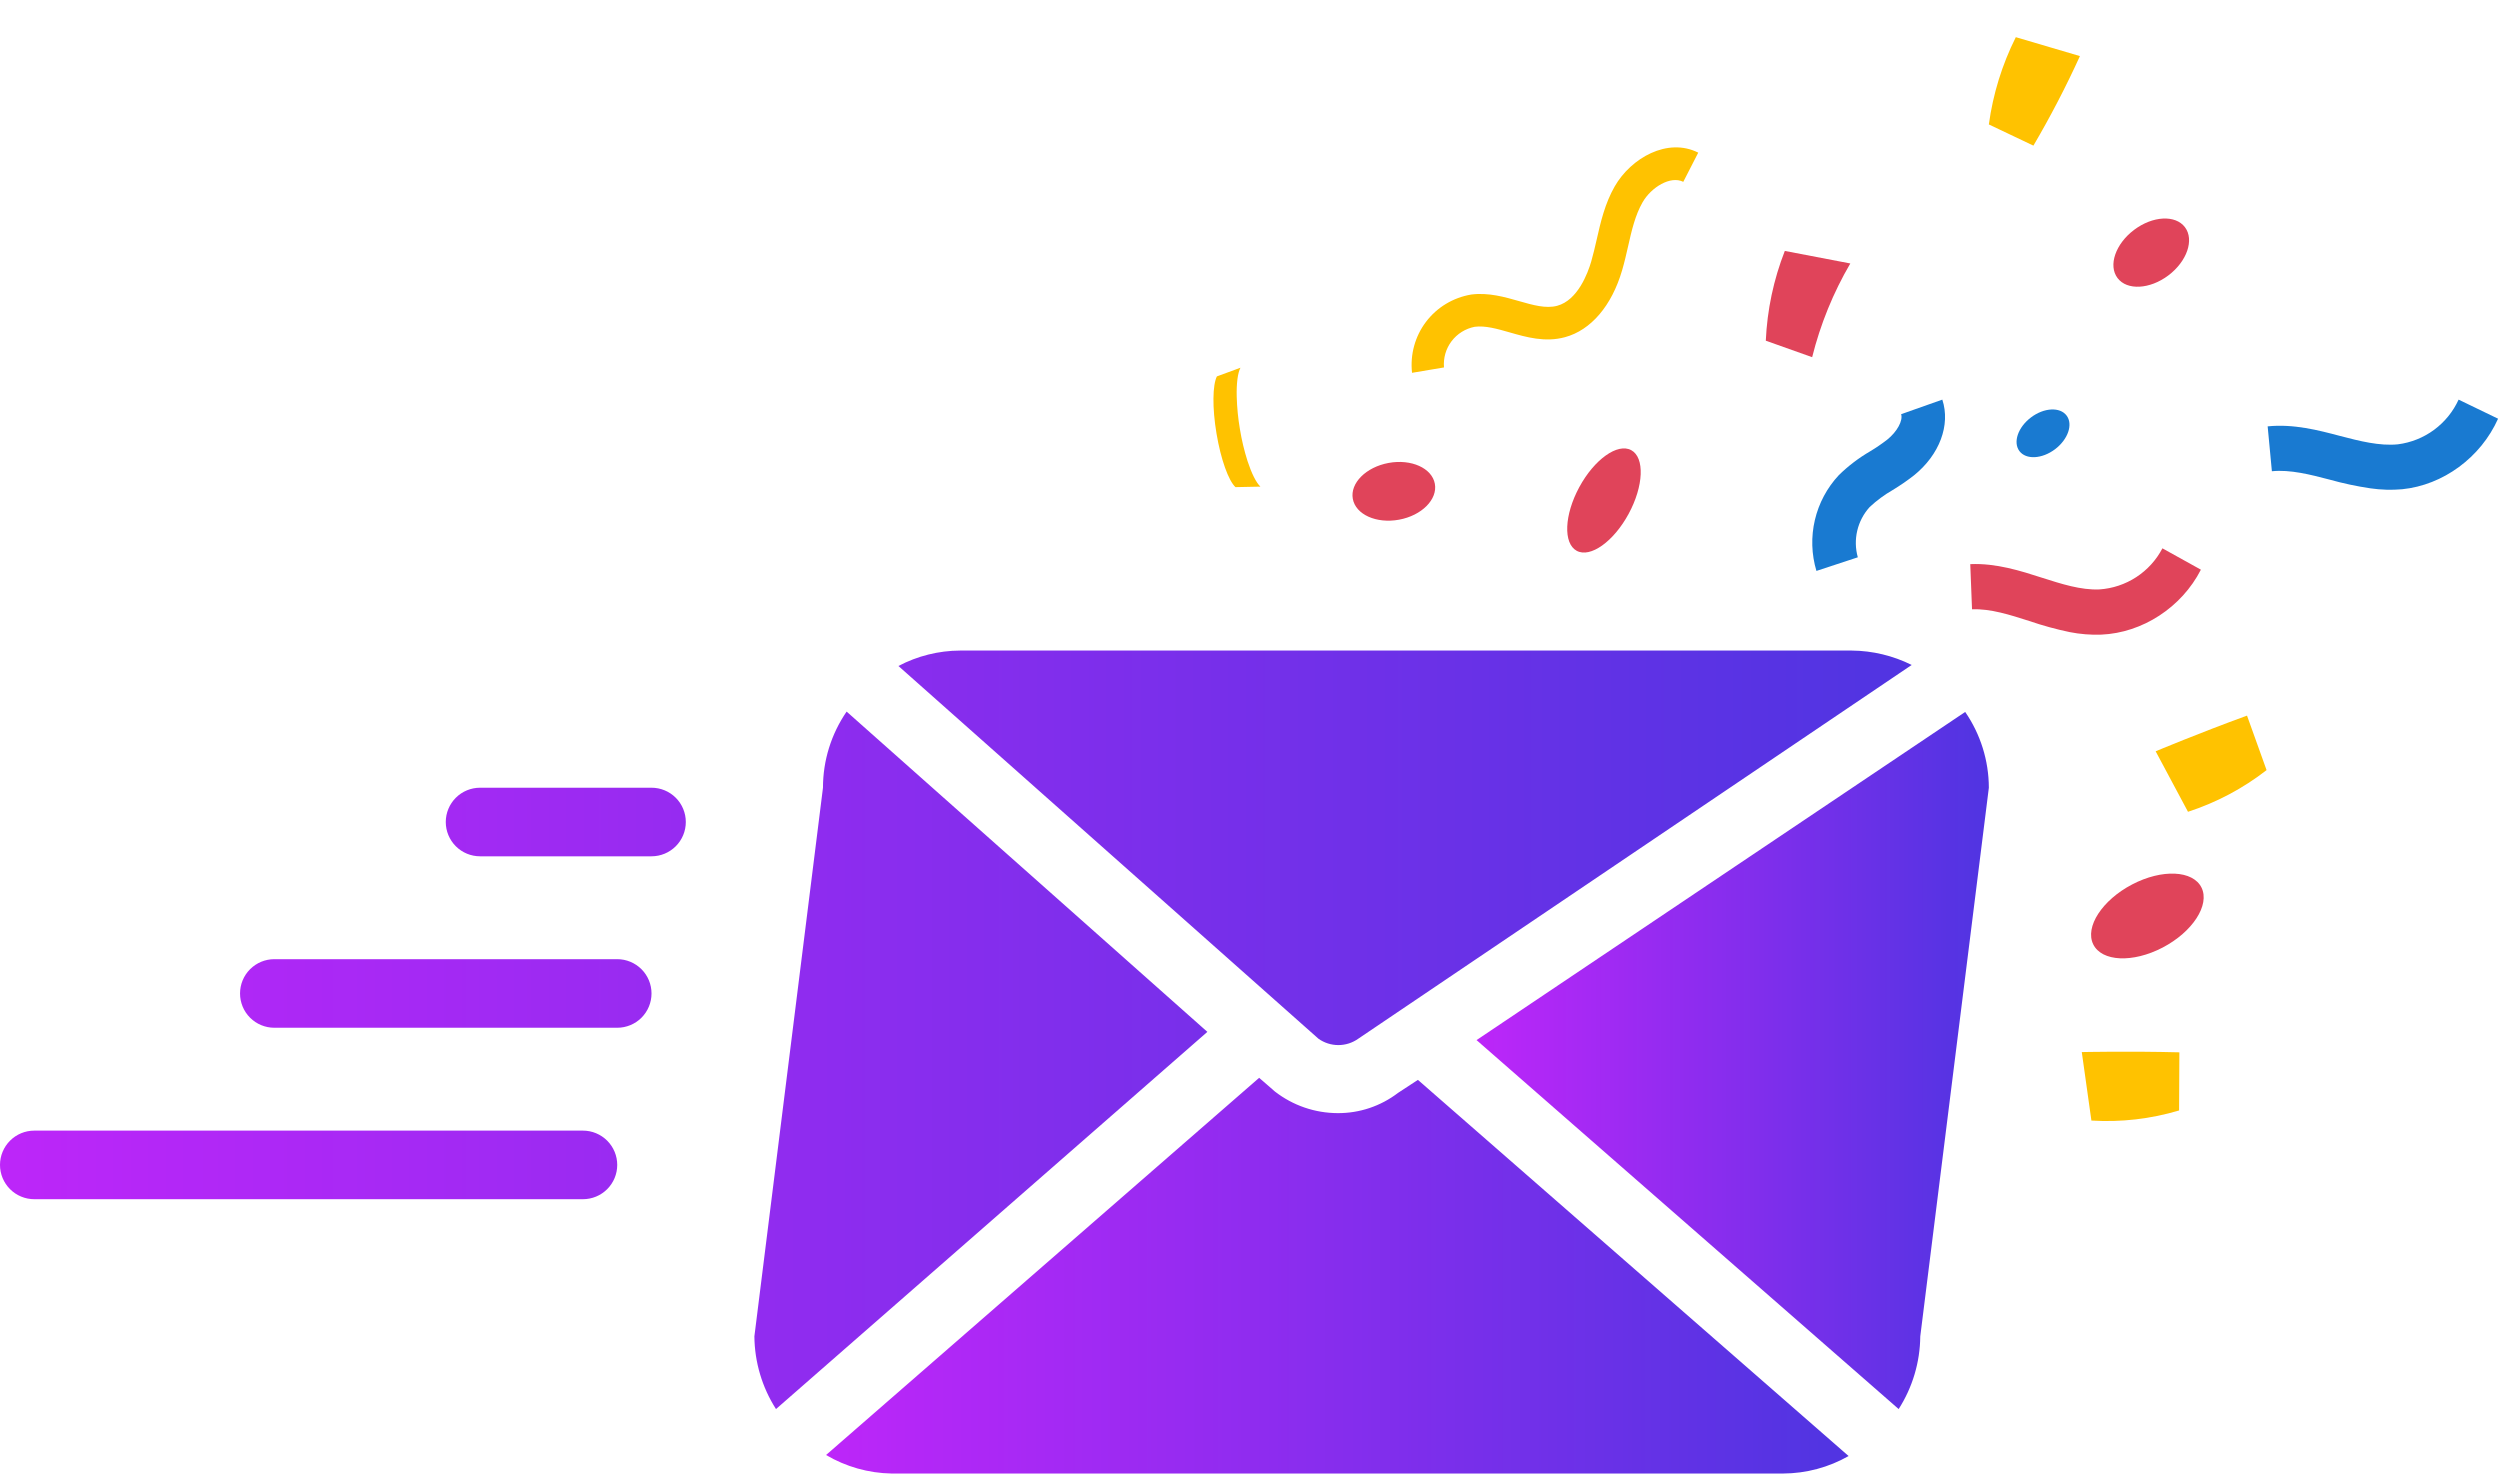 <svg width="269" height="159" viewBox="0 0 269 159" fill="none" xmlns="http://www.w3.org/2000/svg">
<path d="M62.724 129.034H3.69C2.711 129.034 1.773 128.646 1.081 127.954C0.389 127.262 0 126.323 0 125.345C0 124.366 0.389 123.428 1.081 122.736C1.773 122.044 2.711 121.655 3.69 121.655H62.724C63.703 121.655 64.641 122.044 65.333 122.736C66.025 123.428 66.414 124.366 66.414 125.345C66.414 126.323 66.025 127.262 65.333 127.954C64.641 128.646 63.703 129.034 62.724 129.034ZM66.414 110.586H29.517C28.539 110.586 27.6 110.197 26.908 109.506C26.216 108.814 25.828 107.875 25.828 106.897C25.828 105.918 26.216 104.979 26.908 104.288C27.6 103.596 28.539 103.207 29.517 103.207H66.414C67.392 103.207 68.331 103.596 69.023 104.288C69.715 104.979 70.103 105.918 70.103 106.897C70.103 107.875 69.715 108.814 69.023 109.506C68.331 110.197 67.392 110.586 66.414 110.586ZM70.103 92.138H51.655C50.677 92.138 49.738 91.749 49.046 91.057C48.354 90.365 47.965 89.427 47.965 88.448C47.965 87.47 48.354 86.531 49.046 85.839C49.738 85.147 50.677 84.759 51.655 84.759H70.103C71.082 84.759 72.02 85.147 72.712 85.839C73.404 86.531 73.793 87.47 73.793 88.448C73.793 89.427 73.404 90.365 72.712 91.057C72.02 91.749 71.082 92.138 70.103 92.138ZM141.867 111.767C142.492 112.212 143.24 112.451 144.007 112.451C144.774 112.451 145.522 112.212 146.147 111.767L205.698 71.55C203.691 70.549 201.483 70.019 199.241 70H103.31C100.995 70.011 98.717 70.581 96.669 71.66L141.867 111.767ZM129.913 111.029L91.097 76.568C89.44 78.978 88.552 81.834 88.552 84.759L81.172 143.793C81.197 146.567 82.002 149.278 83.497 151.615L129.913 111.029Z" fill="url(#paint0_linear_36_2377)"/>
<path d="M152.567 116.194L150.427 117.596C148.563 119.021 146.279 119.787 143.933 119.773C141.487 119.766 139.113 118.948 137.181 117.449L135.484 115.973L88.883 156.559C91.021 157.821 93.449 158.508 95.93 158.551H191.862C194.333 158.542 196.761 157.893 198.909 156.67L152.567 116.194Z" fill="url(#paint1_linear_36_2377)"/>
<path d="M211.454 76.605L158.876 111.915L204.296 151.615C205.791 149.278 206.596 146.567 206.621 143.793L214 84.759C213.994 81.846 213.106 79.004 211.454 76.605Z" fill="url(#paint2_linear_36_2377)"/>
<path d="M135.621 52.361L132.935 52.416C132.187 51.712 131.364 49.44 130.897 46.654C130.429 43.868 130.473 41.42 130.937 40.501L133.473 39.568C133.177 40.138 133.037 41.255 133.071 42.676C133.102 43.85 133.217 45.021 133.416 46.181C133.604 47.337 133.876 48.479 134.23 49.598C134.668 50.939 135.166 51.938 135.621 52.361ZM151.935 40.115C151.718 38.154 152.254 36.196 153.435 34.633C154.616 33.071 156.356 32.02 158.304 31.692C160.15 31.456 161.905 31.955 163.451 32.399C164.939 32.827 166.35 33.229 167.552 32.903C169.777 32.301 170.85 29.38 171.213 28.148C171.433 27.387 171.61 26.618 171.799 25.797C172.234 23.88 172.687 21.9 173.744 20.055C175.492 17.01 179.425 14.757 182.731 16.425L181.121 19.566C179.746 18.873 177.668 20.153 176.741 21.766C175.951 23.145 175.57 24.78 175.18 26.518C174.99 27.354 174.792 28.221 174.541 29.078C173.425 32.901 171.182 35.528 168.39 36.282C166.255 36.862 164.226 36.28 162.436 35.765C161.091 35.38 159.821 35.015 158.678 35.163C157.681 35.359 156.795 35.912 156.186 36.717C155.578 37.522 155.289 38.524 155.373 39.536L151.935 40.115Z" fill="#FFC200"/>
<path d="M255.059 52.545C253.576 52.325 252.108 52.011 250.665 51.607C248.595 51.065 246.429 50.506 244.455 50.706L244 45.877C246.787 45.594 249.454 46.288 251.806 46.912C253.876 47.453 256.043 48.009 258.016 47.809C259.423 47.629 260.762 47.093 261.905 46.252C263.047 45.41 263.956 44.291 264.546 43L268.792 45.053C266.929 49.223 262.876 52.203 258.474 52.642C257.336 52.742 256.19 52.709 255.059 52.545Z" fill="#197AD1"/>
<path d="M222.697 68.014C221.226 67.707 219.775 67.308 218.354 66.82C216.284 66.161 214.18 65.478 212.19 65.561L212 60.701C214.794 60.58 217.423 61.425 219.737 62.17C221.807 62.829 223.908 63.509 225.898 63.422C227.312 63.327 228.678 62.87 229.865 62.096C231.052 61.322 232.02 60.256 232.677 59L236.816 61.297C234.747 65.351 230.524 68.097 226.102 68.286C224.96 68.328 223.818 68.236 222.697 68.014Z" fill="#E0445A"/>
<path d="M175.241 55.29C176.861 52.3 176.986 49.232 175.521 48.438C174.055 47.644 171.553 49.424 169.933 52.414C168.313 55.404 168.188 58.472 169.654 59.266C171.12 60.06 173.621 58.28 175.241 55.29Z" fill="#E0445A"/>
<path d="M233.319 29.633C235.323 28.122 236.121 25.802 235.102 24.449C234.083 23.097 231.632 23.224 229.628 24.734C227.624 26.244 226.826 28.565 227.846 29.917C228.865 31.27 231.316 31.142 233.319 29.633Z" fill="#E0445A"/>
<path d="M221.12 48.339C222.521 47.283 223.079 45.66 222.366 44.714C221.653 43.767 219.939 43.856 218.537 44.912C217.136 45.968 216.578 47.591 217.291 48.538C218.004 49.484 219.719 49.395 221.12 48.339Z" fill="#197AD1"/>
<path d="M150.538 55.919C152.976 55.471 154.7 53.74 154.39 52.053C154.079 50.367 151.851 49.364 149.414 49.812C146.976 50.261 145.252 51.992 145.562 53.678C145.872 55.365 148.1 56.368 150.538 55.919Z" fill="#E0445A"/>
<path d="M232.704 101.955C229.486 103.635 226.15 103.48 225.232 101.61C224.315 99.741 226.198 96.85 229.417 95.167C232.635 93.483 235.971 93.642 236.885 95.512C237.799 97.381 235.923 100.272 232.704 101.955Z" fill="#E0445A"/>
<path d="M243.883 82.864C241.346 84.837 238.485 86.355 235.428 87.349L231.948 80.839C231.948 80.839 236.663 78.863 241.779 77L243.883 82.864ZM234.47 119.485C231.413 120.401 228.219 120.769 225.035 120.572L224 113.203C224 113.203 229.081 113.093 234.501 113.231L234.47 119.485Z" fill="#FFC200"/>
<path d="M190 36.659C190.147 33.349 190.838 30.086 192.046 27L199.093 28.349C197.253 31.498 195.871 34.893 194.988 38.432L190 36.659Z" fill="#E0445A"/>
<path d="M214 13.39C214.445 10.122 215.425 6.95 216.901 4L223.8 6.035C222.299 9.331 220.628 12.547 218.795 15.67L214 13.39Z" fill="#FFC200"/>
<path d="M195.448 61.431C194.914 59.651 194.856 57.763 195.28 55.954C195.704 54.145 196.594 52.478 197.863 51.12C198.871 50.135 199.997 49.278 201.216 48.568C201.86 48.182 202.481 47.758 203.075 47.298C204.13 46.45 204.782 45.249 204.562 44.566L208.994 43C209.891 45.736 208.694 48.933 205.945 51.148C205.212 51.719 204.446 52.246 203.651 52.728C202.759 53.241 201.929 53.854 201.178 54.556C200.524 55.276 200.064 56.15 199.841 57.096C199.617 58.042 199.638 59.029 199.901 59.965L195.448 61.431Z" fill="#197AD1"/>
<defs>
<linearGradient id="paint0_linear_36_2377" x1="0" y1="110.808" x2="205.698" y2="110.808" gradientUnits="userSpaceOnUse">
<stop stop-color="#BD26F9"/>
<stop offset="0.975" stop-color="#5234E2"/>
</linearGradient>
<linearGradient id="paint1_linear_36_2377" x1="88.883" y1="137.262" x2="198.909" y2="137.262" gradientUnits="userSpaceOnUse">
<stop stop-color="#BD26F9"/>
<stop offset="0.975" stop-color="#5234E2"/>
</linearGradient>
<linearGradient id="paint2_linear_36_2377" x1="158.876" y1="114.11" x2="214" y2="114.11" gradientUnits="userSpaceOnUse">
<stop stop-color="#BD26F9"/>
<stop offset="0.975" stop-color="#5234E2"/>
</linearGradient>
</defs>
</svg>
